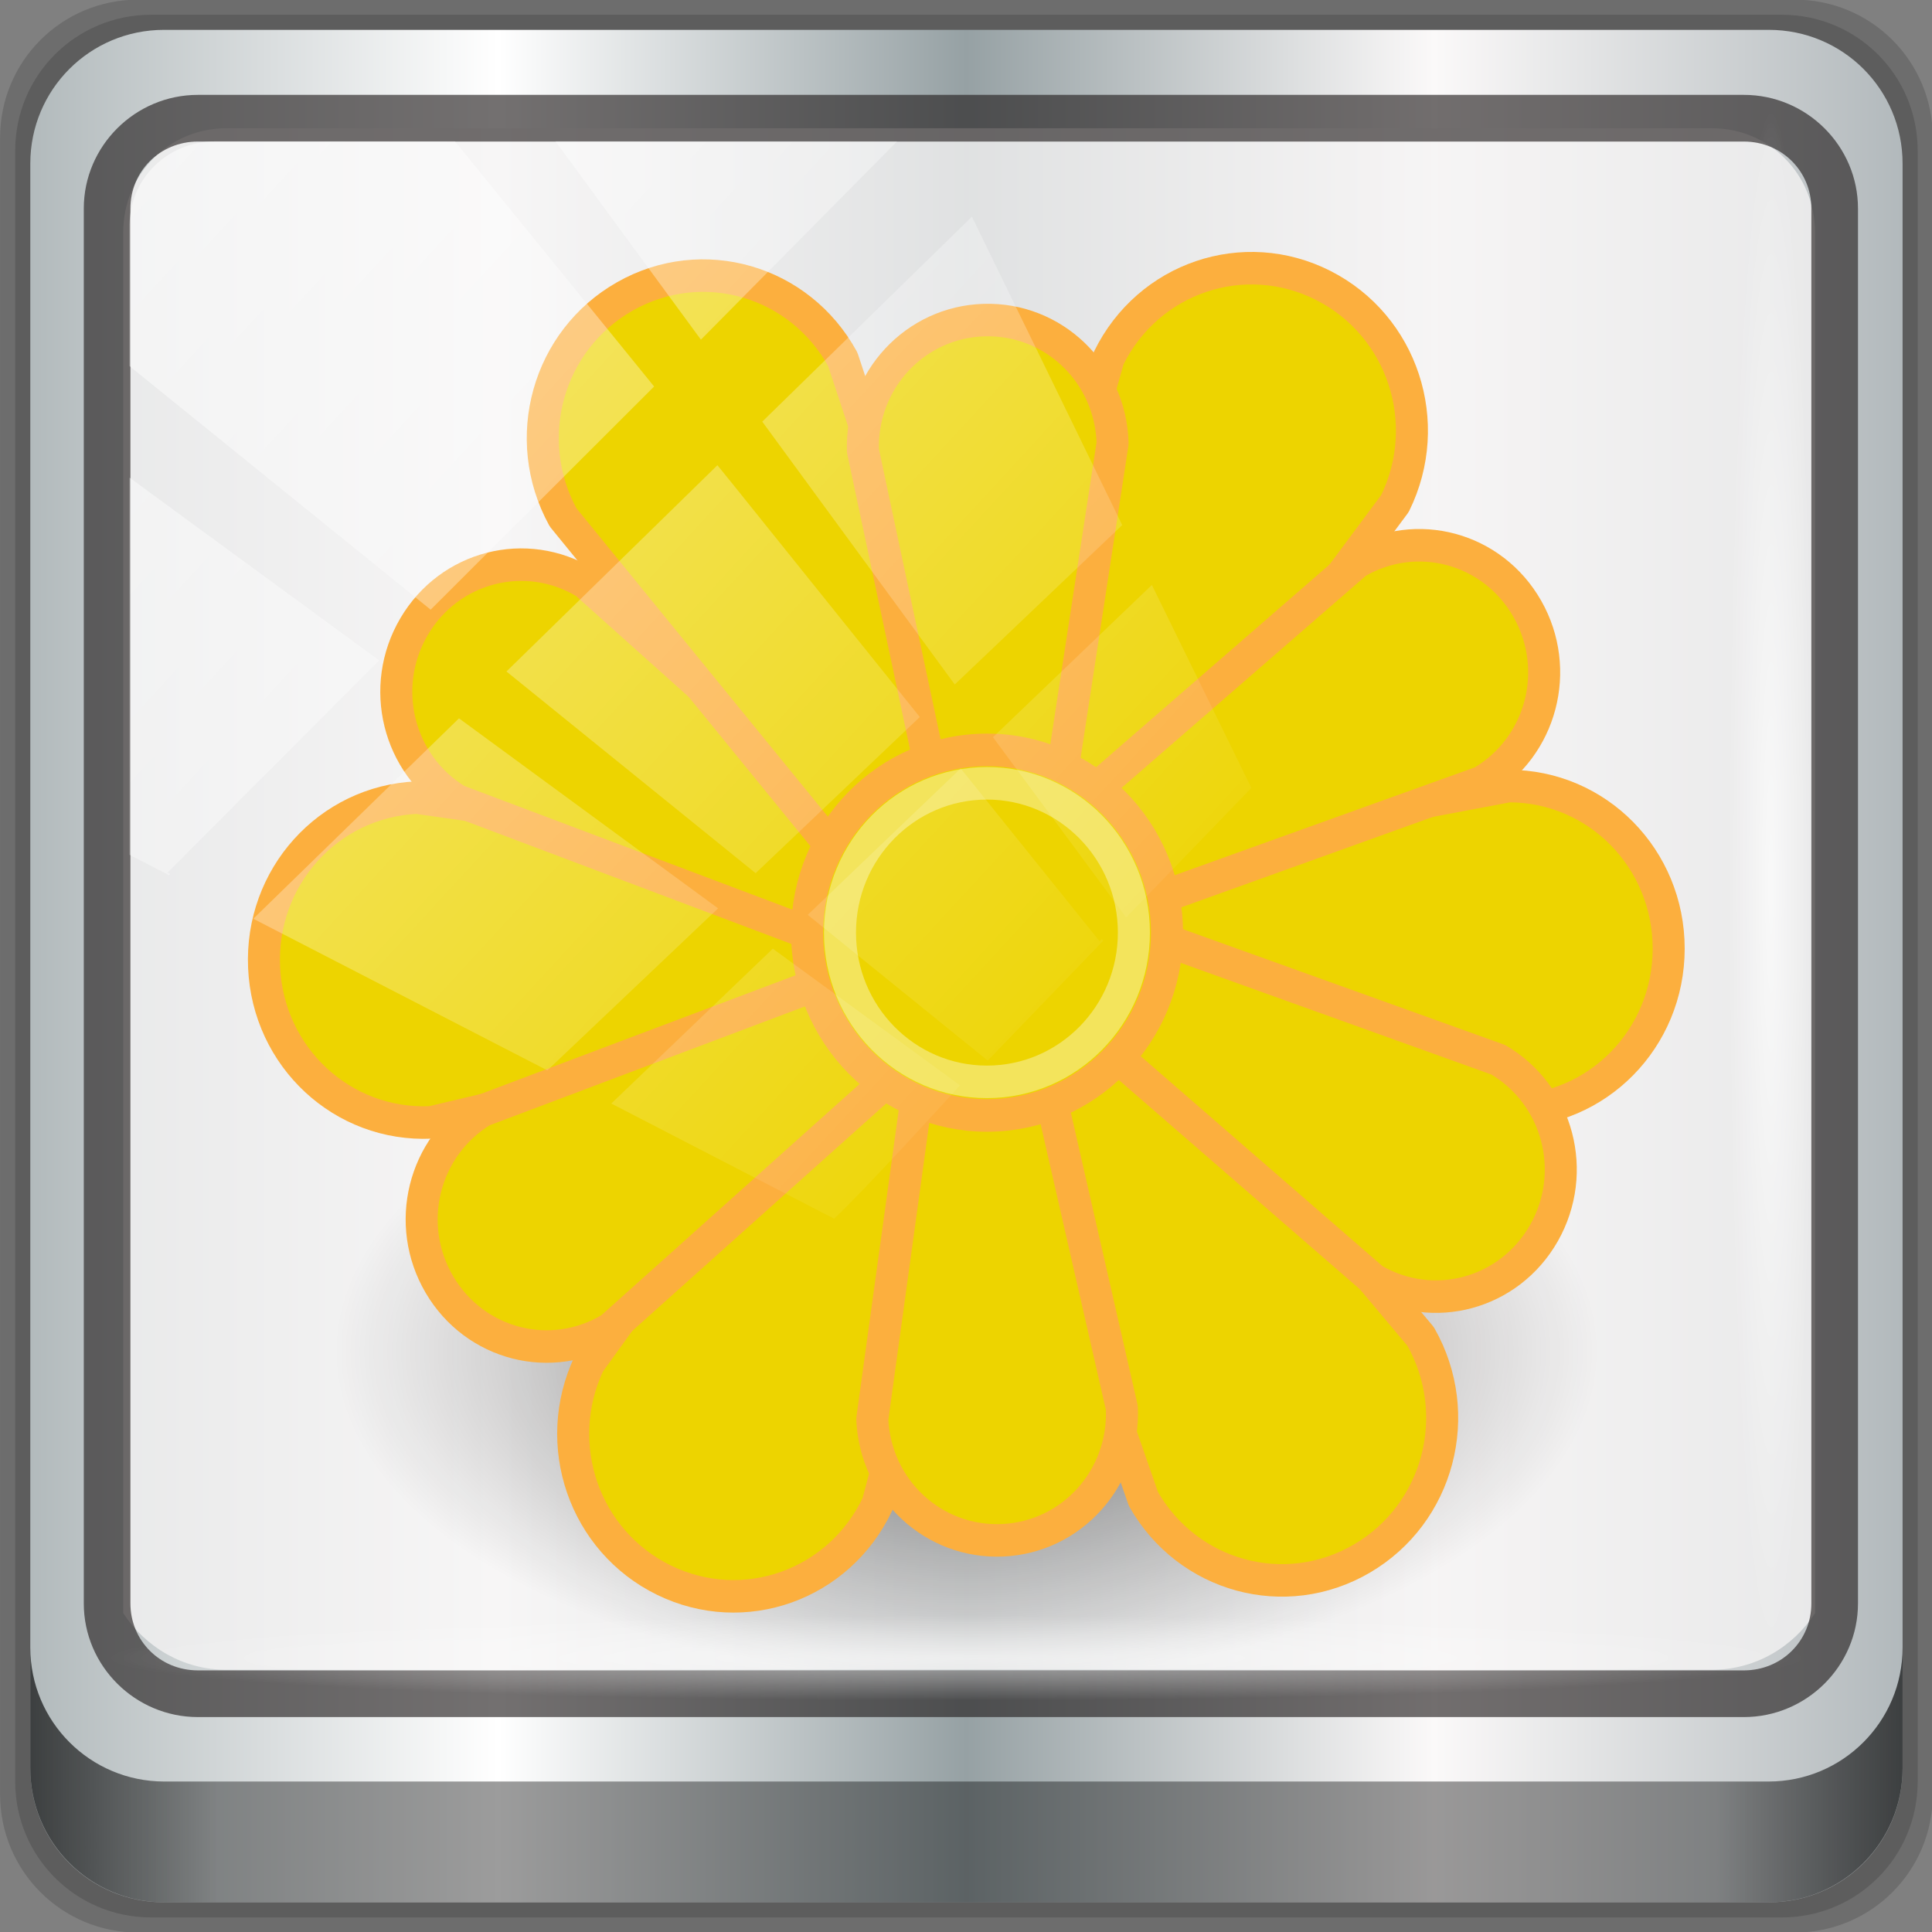 <?xml version="1.0" encoding="UTF-8" standalone="no"?>
<!-- Created with Inkscape (http://www.inkscape.org/) -->

<svg
   xmlns:dc="http://purl.org/dc/elements/1.1/"
   xmlns:cc="http://creativecommons.org/ns#"
   xmlns:rdf="http://www.w3.org/1999/02/22-rdf-syntax-ns#"
   xmlns:svg="http://www.w3.org/2000/svg"
   xmlns="http://www.w3.org/2000/svg"
   xmlns:xlink="http://www.w3.org/1999/xlink"
   xmlns:sodipodi="http://sodipodi.sourceforge.net/DTD/sodipodi-0.dtd"
   xmlns:inkscape="http://www.inkscape.org/namespaces/inkscape"
   inkscape:export-ydpi="90.000000"
   inkscape:export-xdpi="90.000000"
   inkscape:export-filename="/home/jimmac/Desktop/wi-fi.png"
   width="96"
   height="96"
   id="svg11300"
   sodipodi:version="0.32"
   inkscape:version="0.92.2 5c3e80d, 2017-08-06"
   sodipodi:docname="im-icq.svg"
   inkscape:output_extension="org.inkscape.output.svg.inkscape"
   version="1.1">
  <rect width="100%" height="100%" fill="#808080" stroke="none"/>
  <defs
     id="defs3">
    <linearGradient
       inkscape:collect="always"
       id="linearGradient4876">
      <stop
         style="stop-color:#000000;stop-opacity:1;"
         offset="0"
         id="stop4878" />
      <stop
         style="stop-color:#000000;stop-opacity:0;"
         offset="1"
         id="stop4880" />
    </linearGradient>
    <linearGradient
       id="linearGradient5602-7-3-9-8">
      <stop
         offset="0"
         style="stop-color:#579457;stop-opacity:1;"
         id="stop5604-6-70-0-5" />
      <stop
         offset="1"
         style="stop-color:#558455;stop-opacity:1;"
         id="stop5606-0-9-2-0" />
    </linearGradient>
    <linearGradient
       id="linearGradient13990">
      <stop
         style="stop-color:#003366;stop-opacity:1;"
         offset="0"
         id="stop13992" />
      <stop
         style="stop-color:#003366;stop-opacity:0;"
         offset="1"
         id="stop13994" />
    </linearGradient>
    <linearGradient
       id="linearGradient6139-0">
      <stop
         id="stop6141-2"
         offset="0"
         style="stop-color:#b7b7b7;stop-opacity:1;" />
      <stop
         style="stop-color:#ffffff;stop-opacity:1;"
         offset="0.25"
         id="stop6151-0" />
      <stop
         style="stop-color:#9d9d9d;stop-opacity:1;"
         offset="0.5"
         id="stop6147-1" />
      <stop
         id="stop6149-4"
         offset="0.75"
         style="stop-color:#fafafa;stop-opacity:1;" />
      <stop
         id="stop6143-4"
         offset="1"
         style="stop-color:#b7b7b7;stop-opacity:1;" />
    </linearGradient>
    <linearGradient
       id="linearGradient4091-0-3-0-7">
      <stop
         style="stop-color:#ffffff;stop-opacity:1;"
         offset="0"
         id="stop4093-3-6-4-2" />
      <stop
         id="stop4099-6-1-8-3"
         offset="0.8"
         style="stop-color:#ffffff;stop-opacity:1;" />
      <stop
         style="stop-color:#ffffff;stop-opacity:0;"
         offset="1"
         id="stop4095-1-0-7-9" />
    </linearGradient>
    <linearGradient
       id="linearGradient3832-0-6-1-1">
      <stop
         style="stop-color:#000000;stop-opacity:1;"
         offset="0"
         id="stop3834-6-3-7-1" />
      <stop
         id="stop3872-2-4"
         offset="0.1"
         style="stop-color:#000000;stop-opacity:0.588;" />
      <stop
         style="stop-color:#000000;stop-opacity:0.588;"
         offset="0.9"
         id="stop3844-6-2-7-6" />
      <stop
         style="stop-color:#000000;stop-opacity:1;"
         offset="1"
         id="stop3836-5-0-2-9" />
    </linearGradient>
    <filter
       id="filter3174-4"
       style="color-interpolation-filters:sRGB">
      <feGaussianBlur
         stdDeviation="1.71"
         id="feGaussianBlur3176-3" />
    </filter>
    <linearGradient
       gradientUnits="userSpaceOnUse"
       xlink:href="#linearGradient3873-7"
       id="linearGradient3879-8-8"
       y2="48"
       x2="80"
       y1="48"
       x1="16" />
    <linearGradient
       id="linearGradient3873-7">
      <stop
         offset="0"
         style="stop-color:#f0f0f0;stop-opacity:1"
         id="stop3875-0" />
      <stop
         offset="1"
         style="stop-color:#b4b4b4;stop-opacity:1"
         id="stop3877-20-4" />
    </linearGradient>
    <radialGradient
       gradientUnits="userSpaceOnUse"
       xlink:href="#linearGradient3674-5-0"
       id="radialGradient3682-9"
       fy="48"
       fx="48"
       r="32"
       cy="48"
       cx="48" />
    <linearGradient
       id="linearGradient3674-5-0">
      <stop
         offset="0"
         style="stop-color:#ffffff;stop-opacity:1"
         id="stop3676-0-2" />
      <stop
         offset="0.3"
         style="stop-color:#ffffff;stop-opacity:1"
         id="stop3684-9" />
      <stop
         offset="0.9"
         style="stop-color:#f0f0f0;stop-opacity:1"
         id="stop3925-8-3" />
      <stop
         offset="1"
         style="stop-color:#d2d2d2;stop-opacity:1"
         id="stop3678-8-8" />
    </linearGradient>
    <filter
       id="filter3944-7"
       style="color-interpolation-filters:sRGB">
      <feGaussianBlur
         stdDeviation="0.436"
         id="feGaussianBlur3946-6" />
    </filter>
    <radialGradient
       gradientUnits="userSpaceOnUse"
       xlink:href="#linearGradient3893-7"
       id="radialGradient3901-4"
       fy="46.058"
       fx="48.001"
       r="3"
       cy="46.058"
       cx="48.001" />
    <linearGradient
       id="linearGradient3893-7">
      <stop
         offset="0"
         style="stop-color:#ffffff;stop-opacity:1"
         id="stop3895-3" />
      <stop
         offset="1"
         style="stop-color:#a2a2a2;stop-opacity:1"
         id="stop3897-5" />
    </linearGradient>
    <linearGradient
       gradientTransform="matrix(0,1,-1,0,96,0)"
       gradientUnits="userSpaceOnUse"
       xlink:href="#linearGradient3899-9"
       id="linearGradient3905-4"
       y2="48"
       x2="83"
       y1="48"
       x1="13" />
    <linearGradient
       id="linearGradient3899-9">
      <stop
         offset="0"
         style="stop-color:#ffffff;stop-opacity:1"
         id="stop3901-8" />
      <stop
         offset="0.5"
         style="stop-color:#ffffff;stop-opacity:0.412"
         id="stop3981-6" />
      <stop
         offset="1"
         style="stop-color:#868686;stop-opacity:1"
         id="stop3903-5" />
    </linearGradient>
    <linearGradient
       gradientTransform="matrix(0,1,-1,0,96,0)"
       gradientUnits="userSpaceOnUse"
       xlink:href="#linearGradient4876"
       id="linearGradient3923-1-6"
       y2="48"
       x2="120"
       y1="48"
       x1="17" />
    <linearGradient
       gradientUnits="userSpaceOnUse"
       xlink:href="#linearGradient3983-2"
       id="linearGradient3973-9"
       y2="60"
       x2="53"
       y1="60"
       x1="43" />
    <linearGradient
       id="linearGradient3983-2">
      <stop
         offset="0"
         style="stop-color:#ffffff;stop-opacity:1"
         id="stop3985-6" />
      <stop
         offset="1"
         style="stop-color:#868686;stop-opacity:1"
         id="stop3989-2" />
    </linearGradient>
    <radialGradient
       gradientUnits="userSpaceOnUse"
       xlink:href="#linearGradient3674-5-0"
       id="radialGradient3979-6"
       fy="60"
       fx="48"
       r="5"
       cy="60"
       cx="48" />
    <clipPath
       id="clipPath2973-9">
      <rect
         style="fill:url(#linearGradient2977);fill-opacity:1;fill-rule:nonzero;stroke:none"
         id="rect2975-6"
         y="6"
         x="6"
         ry="6"
         rx="6"
         height="84"
         width="84" />
    </clipPath>
    <linearGradient
       inkscape:collect="always"
       id="linearGradient12946">
      <stop
         style="stop-color:#ffffff;stop-opacity:1;"
         offset="0"
         id="stop12948" />
      <stop
         style="stop-color:#ffffff;stop-opacity:0;"
         offset="1"
         id="stop12950" />
    </linearGradient>
    <linearGradient
       gradientTransform="scale(1.006,0.994)"
       gradientUnits="userSpaceOnUse"
       id="ButtonShadow-5"
       y2="7.017"
       x2="45.448"
       y1="92.54"
       x1="45.448">
      <stop
         offset="0"
         style="stop-color:#000000;stop-opacity:1"
         id="stop3750-9" />
      <stop
         offset="1"
         style="stop-color:#000000;stop-opacity:0.588"
         id="stop3752-0" />
    </linearGradient>
    <filter
       id="filter3174-5"
       style="color-interpolation-filters:sRGB">
      <feGaussianBlur
         stdDeviation="1.71"
         id="feGaussianBlur3176-1" />
    </filter>
    <linearGradient
       gradientTransform="matrix(0.314,0,0,0.314,8.608,9.324)"
       gradientUnits="userSpaceOnUse"
       xlink:href="#linearGradient3421"
       id="linearGradient3855"
       y2="78.463"
       x2="117.661"
       y1="151.168"
       x1="136.328" />
    <linearGradient
       id="linearGradient3421">
      <stop
         offset="0"
         style="stop-color:#fe7600;stop-opacity:1"
         id="stop3423" />
      <stop
         offset="1"
         style="stop-color:#f2b26d;stop-opacity:1"
         id="stop3425" />
    </linearGradient>
    <linearGradient
       gradientUnits="userSpaceOnUse"
       xlink:href="#linearGradient3865"
       id="linearGradient3871"
       y2="30.802"
       x2="86.437"
       y1="30.802"
       x1="48.743" />
    <linearGradient
       id="linearGradient3865">
      <stop
         offset="0"
         style="stop-color:#bddb4e;stop-opacity:1"
         id="stop3867" />
      <stop
         offset="1"
         style="stop-color:#52b124;stop-opacity:1"
         id="stop3869" />
    </linearGradient>
    <linearGradient
       gradientTransform="matrix(0.314,0,0,0.314,-69.663,-106.201)"
       gradientUnits="userSpaceOnUse"
       xlink:href="#linearGradient12946"
       id="linearGradient3851"
       y2="471.181"
       x2="315.217"
       y1="468.587"
       x1="312.623" />
    <linearGradient
       gradientTransform="matrix(0.314,0,0,0.314,-68.839,-118.951)"
       gradientUnits="userSpaceOnUse"
       xlink:href="#linearGradient12946"
       id="linearGradient3847"
       y2="471.181"
       x2="315.217"
       y1="468.587"
       x1="312.623" />
    <linearGradient
       gradientUnits="userSpaceOnUse"
       xlink:href="#linearGradient3865"
       id="linearGradient3879"
       y2="-98.684"
       x2="18.555"
       y1="-98.684"
       x1="-19.14" />
    <linearGradient
       y2="47"
       x2="90"
       y1="47"
       x1="6"
       gradientTransform="matrix(1.107,0,0,1.107,-4.994,-3.621)"
       gradientUnits="userSpaceOnUse"
       id="linearGradient4071"
       xlink:href="#linearGradient6139-0-3"
       inkscape:collect="always" />
    <linearGradient
       id="linearGradient6139-0-3">
      <stop
         style="stop-color:#b2babc;stop-opacity:1"
         offset="0"
         id="stop6141-2-6" />
      <stop
         id="stop6151-0-7"
         offset="0.25"
         style="stop-color:#ffffff;stop-opacity:1;" />
      <stop
         id="stop6147-1-5"
         offset="0.5"
         style="stop-color:#96a1a4;stop-opacity:1" />
      <stop
         style="stop-color:#fbf9f9;stop-opacity:1;"
         offset="0.75"
         id="stop6149-4-3" />
      <stop
         style="stop-color:#b2b9bc;stop-opacity:1"
         offset="1"
         id="stop6143-4-5" />
    </linearGradient>
    <linearGradient
       gradientUnits="userSpaceOnUse"
       y2="88.172"
       x2="94.5"
       y1="88.172"
       x1="1.5"
       id="linearGradient4129"
       xlink:href="#linearGradient3832-0-6-1-1"
       inkscape:collect="always"
       gradientTransform="translate(0.149,0.415)" />
    <radialGradient
       r="43.199"
       fy="44.893"
       fx="13.948"
       cy="44.893"
       cx="13.948"
       gradientTransform="matrix(0.975,0,0,0.049,34.048,80.582)"
       gradientUnits="userSpaceOnUse"
       id="radialGradient7462"
       xlink:href="#linearGradient12946"
       inkscape:collect="always" />
    <radialGradient
       r="43.199"
       fy="44.893"
       fx="13.948"
       cy="44.893"
       cx="13.948"
       gradientTransform="matrix(0.888,0,0,0.049,31.96,-90.317)"
       gradientUnits="userSpaceOnUse"
       id="radialGradient7464"
       xlink:href="#linearGradient12946"
       inkscape:collect="always" />
    <linearGradient
       y2="14.514"
       x2="50.528"
       y1="-28.642"
       x1="2.771"
       gradientUnits="userSpaceOnUse"
       id="linearGradient4767"
       xlink:href="#linearGradient12946"
       inkscape:collect="always" />
    <clipPath
       clipPathUnits="userSpaceOnUse"
       id="clipPath4156-4-1">
      <path
         style="opacity:0.6;fill:#ffffff;fill-opacity:1;stroke:none"
         d="m 27.046,-55.695 -14.214,13.321 h 0.061 l 15.653,21.771 10.231,-10.546 C 38.562,-32.302 27.468,-54.819 27.046,-55.695 Z M 9.647,-39.383 -5.241,-25.321 15.988,-7.806 26.372,-18.383 Z m 31.491,12.951 -9.741,9.714 8.945,12.458 7.781,-7.555 z m -49.84,4.379 -13.754,12.982 26.283,13.846 0.061,-0.062 -0.123,-0.062 L 13.599,-5.401 -8.702,-22.053 Z m 38.015,7.401 -9.803,9.775 11.579,9.559 7.628,-7.401 -8.669,-11.009 z m 20.187,5.674 -7.383,7.216 6.188,8.542 5.82,-6.137 z m -32.195,6.322 -9.557,9.498 13.662,7.185 7.934,-7.678 z m 23.312,2.374 -7.107,6.938 8.363,6.907 5.361,-5.674 -0.061,-0.092 -0.092,0.123 -6.464,-8.203 z m -8.73,8.542 -7.505,7.339 10.354,5.458 c 1.397,-1.321 5.675,-6.123 5.851,-6.322 z"
         id="path4158-0-8"
         inkscape:connector-curvature="0" />
    </clipPath>
    <radialGradient
       inkscape:collect="always"
       xlink:href="#linearGradient4876"
       id="radialGradient4882"
       cx="24.25"
       cy="39.5"
       fx="24.25"
       fy="39.5"
       r="19.75"
       gradientTransform="matrix(1,0,0,0.342,0,26)"
       gradientUnits="userSpaceOnUse" />
  </defs>
  <sodipodi:namedview
     stroke="#fcaf3e"
     fill="#edd400"
     id="base"
     pagecolor="#ffffff"
     bordercolor="#666666"
     borderopacity="0.255"
     inkscape:pageopacity="0.0"
     inkscape:pageshadow="2"
     inkscape:zoom="1"
     inkscape:cx="33.11761"
     inkscape:cy="23.847589"
     inkscape:current-layer="g1049"
     showgrid="false"
     inkscape:grid-bbox="true"
     inkscape:document-units="px"
     inkscape:showpageshadow="false"
     inkscape:window-width="1280"
     inkscape:window-height="936"
     inkscape:window-x="0"
     inkscape:window-y="22"
     inkscape:window-maximized="1" />
  <g
     id="layer1"
     inkscape:label="Layer 1"
     inkscape:groupmode="layer"
     transform="translate(0,48)">
    <g
       id="g4333"
       transform="translate(0,-48)">
      <g
         transform="translate(-0.625,0.082)"
         inkscape:export-ydpi="90"
         inkscape:export-xdpi="90"
         inkscape:export-filename="folder.png"
         id="g3043" />
      <g
         style="fill:#ffffff"
         inkscape:label="#g3701"
         transform="matrix(1.039,0,0,1.039,1214.722,1878.812)"
         id="scalable" />
      <g
         id="layer1-6"
         inkscape:label="Layer 1"
         transform="translate(-4.4706248e-7,32)">
        <g
           transform="matrix(0.975,0,0,0.977,33.899,9.657)"
           id="g12958">
          <g
             transform="matrix(1.026,0,0,1.024,-34.916,-43.08)"
             style="display:inline"
             id="g1049">
            <path
               style="display:inline;opacity:0.15;fill:#000000;fill-opacity:1;fill-rule:nonzero;stroke:none"
               d="M 89.292,0.415 H 7.006 c -3.799,0 -6.857,3.058 -6.857,6.857 V 89.558 c 0,3.799 3.058,6.857 6.857,6.857 H 89.292 c 3.799,0 6.857,-3.058 6.857,-6.857 V 7.272 c 0,-3.799 -3.058,-6.857 -6.857,-6.857 z"
               id="path3288"
               inkscape:connector-curvature="0" />
            <path
               inkscape:connector-curvature="0"
               id="path4085"
               d="M 88.649,1.165 H 7.649 c -3.739,0 -6.75,3.01 -6.75,6.75 V 88.915 c 0,3.74 3.011,6.75 6.75,6.75 H 88.649 c 3.74,0 6.75,-3.01 6.75,-6.75 V 7.915 c 0,-3.739 -3.01,-6.75 -6.75,-6.75 z"
               style="display:inline;opacity:0.15;fill:#000000;fill-opacity:1;fill-rule:nonzero;stroke:none" />
            <path
               style="display:inline;fill:url(#linearGradient4071);fill-opacity:1;fill-rule:nonzero;stroke:none"
               d="M 88.006,1.915 H 8.292 c -3.68,0 -6.643,2.963 -6.643,6.643 V 88.272 c 0,3.68 2.963,6.643 6.643,6.643 H 88.006 c 3.68,0 6.643,-2.963 6.643,-6.643 V 8.558 c 0,-3.68 -2.963,-6.643 -6.643,-6.643 z"
               id="rect4251-1"
               inkscape:connector-curvature="0" />
            <path
               style="display:inline;opacity:0.779;fill:#f5f3f3;fill-opacity:1;fill-rule:nonzero;stroke:none;stroke-width:1.03"
               d="m 11.39,6.802 c -2.856,0 -5.124,2.288 -5.124,5.171 v 21.427 7.239 39.914 c 1.097,1.684 2.969,2.812 5.124,2.812 h 4.099 65.589 4.099 c 2.155,0 4.027,-1.127 5.124,-2.812 V 40.64 33.401 11.973 c 0,-2.883 -2.268,-5.171 -5.124,-5.171 z"
               id="path3400-6"
               inkscape:connector-curvature="0"
               sodipodi:nodetypes="sscccsccscccsss" />
            <path
               inkscape:connector-curvature="0"
               id="path4989"
               d="m 9.974,5.144 c -3.117,0 -5.668,2.54 -5.668,5.646 v 69.278 c 0,3.106 2.551,5.646 5.668,5.646 H 86.766 c 3.117,0 5.668,-2.54 5.668,-5.646 V 10.79 c 0,-3.106 -2.551,-5.646 -5.668,-5.646 z m 0,2.319 H 86.766 c 1.888,0 3.352,1.48 3.352,3.327 v 69.278 c 0,1.846 -1.464,3.327 -3.352,3.327 H 9.974 c -1.888,0 -3.352,-1.48 -3.352,-3.327 V 10.79 c 0,-1.846 1.464,-3.327 3.352,-3.327 z"
               style="color:#000000;font-style:normal;font-variant:normal;font-weight:normal;font-stretch:normal;font-size:medium;line-height:normal;font-family:Sans;-inkscape-font-specification:Sans;text-indent:0;text-align:start;text-decoration:none;text-decoration-line:none;letter-spacing:normal;word-spacing:normal;text-transform:none;writing-mode:lr-tb;direction:ltr;baseline-shift:baseline;text-anchor:start;display:inline;overflow:visible;visibility:visible;fill:#241f1f;fill-opacity:0.633;stroke:none;stroke-width:2.376;marker:none;enable-background:accumulate" />
            <path
               inkscape:connector-curvature="0"
               style="display:inline;opacity:0.658;fill:url(#linearGradient4129);fill-opacity:1;fill-rule:nonzero;stroke:none"
               d="m 1.649,82.259 v 6 c 0,3.68 2.976,6.656 6.656,6.656 H 87.993 c 3.68,0 6.656,-2.976 6.656,-6.656 v -6 c 0,3.68 -2.976,6.656 -6.656,6.656 H 8.305 c -3.68,0 -6.656,-2.976 -6.656,-6.656 z"
               id="path4118" />
            <g
               transform="matrix(1.59,0,0,1.615,9.6,9.192)"
               id="g4373">
              <path
                 inkscape:connector-curvature="0"
                 style="color:#000000;display:inline;overflow:visible;visibility:visible;fill:#edd400;fill-opacity:1;fill-rule:evenodd;stroke:#fcaf3e;stroke-width:1;stroke-linecap:round;stroke-linejoin:round;stroke-miterlimit:4;stroke-dasharray:none;stroke-dashoffset:0;stroke-opacity:1;marker:none;marker-start:none;marker-mid:none;marker-end:none"
                 d="M 22.405,25.633 7.521,29.094 C 4.754,29.218 2.427,27.091 2.303,24.324 2.178,21.557 4.306,19.23 7.073,19.105 l 15.134,2.112 c 1.223,-0.055 2.252,0.886 2.307,2.109 0.055,1.223 -0.886,2.252 -2.109,2.307 z"
                 id="path4856"
                 sodipodi:nodetypes="ccsccsc" />
              <path
                 inkscape:connector-curvature="0"
                 sodipodi:nodetypes="ccsccsc"
                 id="path4854"
                 d="M 24.467,20.28 28.686,5.593 c 1.238,-2.478 4.229,-3.476 6.707,-2.238 2.478,1.238 3.476,4.229 2.238,6.707 l -9.21,12.194 c -0.547,1.095 -1.87,1.537 -2.965,0.989 -1.095,-0.547 -1.537,-1.87 -0.989,-2.965 z"
                 style="color:#000000;display:inline;overflow:visible;visibility:visible;fill:#edd400;fill-opacity:1;fill-rule:evenodd;stroke:#fcaf3e;stroke-width:1;stroke-linecap:round;stroke-linejoin:round;stroke-miterlimit:4;stroke-dasharray:none;stroke-dashoffset:0;stroke-opacity:1;marker:none;marker-start:none;marker-mid:none;marker-end:none" />
              <path
                 inkscape:connector-curvature="0"
                 sodipodi:nodetypes="ccsccsc"
                 id="path4858"
                 d="M 19.519,23.348 8.336,19.197 C 6.48,18.087 5.88,15.7 6.99,13.844 8.099,11.989 10.487,11.388 12.342,12.498 l 8.948,7.888 c 0.82,0.491 1.086,1.546 0.595,2.366 -0.491,0.82 -1.546,1.086 -2.366,0.595 z"
                 style="color:#000000;display:inline;overflow:visible;visibility:visible;fill:#edd400;fill-opacity:1;fill-rule:evenodd;stroke:#fcaf3e;stroke-width:1;stroke-linecap:round;stroke-linejoin:round;stroke-miterlimit:4;stroke-dasharray:none;stroke-dashoffset:0;stroke-opacity:1;marker:none;marker-start:none;marker-mid:none;marker-end:none" />
              <path
                 inkscape:connector-curvature="0"
                 style="color:#000000;display:inline;overflow:visible;visibility:visible;fill:#edd400;fill-opacity:1;fill-rule:evenodd;stroke:#fcaf3e;stroke-width:1;stroke-linecap:round;stroke-linejoin:round;stroke-miterlimit:4;stroke-dasharray:none;stroke-dashoffset:0;stroke-opacity:1;marker:none;marker-start:none;marker-mid:none;marker-end:none"
                 d="M 21.392,22.256 11.645,10.488 c -1.348,-2.42 -0.485,-5.452 1.935,-6.8 2.42,-1.348 5.452,-0.485 6.8,1.935 l 4.874,14.483 c 0.596,1.07 0.214,2.411 -0.855,3.006 -1.07,0.596 -2.411,0.214 -3.006,-0.855 z"
                 id="path4860"
                 sodipodi:nodetypes="ccsccsc" />
              <path
                 inkscape:connector-curvature="0"
                 sodipodi:nodetypes="ccsccsc"
                 id="rect4849"
                 d="m 26.16,21.539 15.024,-2.789 c 2.77,0 4.999,2.23 4.999,4.999 0,2.77 -2.23,4.999 -4.999,4.999 l -15.024,-2.789 c -1.224,0 -2.21,-0.986 -2.21,-2.21 0,-1.224 0.986,-2.21 2.21,-2.21 z"
                 style="color:#000000;display:inline;overflow:visible;visibility:visible;fill:#edd400;fill-opacity:1;fill-rule:evenodd;stroke:#fcaf3e;stroke-width:1;stroke-linecap:round;stroke-linejoin:round;stroke-miterlimit:4;stroke-dasharray:none;stroke-dashoffset:0;stroke-opacity:1;marker:none;marker-start:none;marker-mid:none;marker-end:none" />
              <path
                 inkscape:connector-curvature="0"
                 style="color:#000000;display:inline;overflow:visible;visibility:visible;fill:#edd400;fill-opacity:1;fill-rule:evenodd;stroke:#fcaf3e;stroke-width:1;stroke-linecap:round;stroke-linejoin:round;stroke-miterlimit:4;stroke-dasharray:none;stroke-dashoffset:0;stroke-opacity:1;marker:none;marker-start:none;marker-mid:none;marker-end:none"
                 d="m 27.368,19.621 9.068,-7.75 c 1.872,-1.081 4.25,-0.444 5.331,1.428 1.081,1.872 0.444,4.25 -1.428,5.331 L 29.093,22.609 c -0.828,0.478 -1.879,0.196 -2.357,-0.632 -0.478,-0.828 -0.196,-1.879 0.632,-2.357 z"
                 id="path4852"
                 sodipodi:nodetypes="ccsccsc" />
              <path
                 inkscape:connector-curvature="0"
                 sodipodi:nodetypes="ccsccsc"
                 id="path4862"
                 d="M 23.527,20.093 21.01,8.434 c -0.063,-2.161 1.626,-3.952 3.787,-4.014 2.161,-0.063 3.952,1.626 4.014,3.787 L 26.977,19.993 c 0.028,0.955 -0.719,1.747 -1.674,1.775 -0.955,0.028 -1.747,-0.719 -1.775,-1.674 z"
                 style="color:#000000;display:inline;overflow:visible;visibility:visible;fill:#edd400;fill-opacity:1;fill-rule:evenodd;stroke:#fcaf3e;stroke-width:1;stroke-linecap:round;stroke-linejoin:round;stroke-miterlimit:4;stroke-dasharray:none;stroke-dashoffset:0;stroke-opacity:1;marker:none;marker-start:none;marker-mid:none;marker-end:none" />
              <ellipse
                 ry="6.75"
                 rx="19.75"
                 cy="39.5"
                 cx="24.25"
                 transform="matrix(1,0,0,1.5,0,-23.125)"
                 id="path4874"
                 style="color:#000000;display:inline;overflow:visible;visibility:visible;opacity:0.538;fill:url(#radialGradient4882);fill-opacity:1;fill-rule:evenodd;stroke:none;stroke-width:1;stroke-linecap:round;stroke-linejoin:round;stroke-miterlimit:4;stroke-dasharray:none;stroke-dashoffset:0;stroke-opacity:1;marker:none;marker-start:none;marker-mid:none;marker-end:none" />
              <path
                 inkscape:connector-curvature="0"
                 style="color:#000000;display:inline;overflow:visible;visibility:visible;fill:#edd400;fill-opacity:1;fill-rule:evenodd;stroke:#fcaf3e;stroke-width:1;stroke-linecap:round;stroke-linejoin:round;stroke-miterlimit:4;stroke-dasharray:none;stroke-dashoffset:0;stroke-opacity:1;marker:none;marker-start:none;marker-mid:none;marker-end:none"
                 d="m 25.462,26.081 -3.994,14.75 c -1.2,2.496 -4.175,3.54 -6.671,2.341 -2.496,-1.2 -3.54,-4.175 -2.341,-6.671 l 9.022,-12.334 c 0.53,-1.104 1.846,-1.565 2.949,-1.035 1.104,0.53 1.565,1.846 1.035,2.949 z"
                 id="path4864"
                 sodipodi:nodetypes="ccsccsc" />
              <path
                 inkscape:connector-curvature="0"
                 sodipodi:nodetypes="ccsccsc"
                 id="path4868"
                 d="m 22.083,27.542 -8.948,7.888 C 11.279,36.54 8.892,35.939 7.782,34.083 6.673,32.228 7.273,29.841 9.129,28.731 L 20.312,24.581 c 0.82,-0.491 1.876,-0.225 2.366,0.595 0.491,0.82 0.225,1.876 -0.595,2.366 z"
                 style="color:#000000;display:inline;overflow:visible;visibility:visible;fill:#edd400;fill-opacity:1;fill-rule:evenodd;stroke:#fcaf3e;stroke-width:1;stroke-linecap:round;stroke-linejoin:round;stroke-miterlimit:4;stroke-dasharray:none;stroke-dashoffset:0;stroke-opacity:1;marker:none;marker-start:none;marker-mid:none;marker-end:none" />
              <path
                 inkscape:connector-curvature="0"
                 sodipodi:nodetypes="ccsccsc"
                 id="path4870"
                 d="m 28.506,24.058 9.927,11.618 c 1.385,2.399 0.568,5.444 -1.83,6.829 -2.399,1.385 -5.444,0.568 -6.829,-1.83 L 24.678,26.268 c -0.612,-1.06 -0.251,-2.407 0.809,-3.019 1.06,-0.612 2.407,-0.251 3.019,0.809 z"
                 style="color:#000000;display:inline;overflow:visible;visibility:visible;fill:#edd400;fill-opacity:1;fill-rule:evenodd;stroke:#fcaf3e;stroke-width:1;stroke-linecap:round;stroke-linejoin:round;stroke-miterlimit:4;stroke-dasharray:none;stroke-dashoffset:0;stroke-opacity:1;marker:none;marker-start:none;marker-mid:none;marker-end:none" />
              <path
                 inkscape:connector-curvature="0"
                 style="color:#000000;display:inline;overflow:visible;visibility:visible;fill:#edd400;fill-opacity:1;fill-rule:evenodd;stroke:#fcaf3e;stroke-width:1;stroke-linecap:round;stroke-linejoin:round;stroke-miterlimit:4;stroke-dasharray:none;stroke-dashoffset:0;stroke-opacity:1;marker:none;marker-start:none;marker-mid:none;marker-end:none"
                 d="m 26.404,26.253 2.696,11.62 c 0.096,2.16 -1.565,3.976 -3.725,4.072 -2.16,0.096 -3.976,-1.565 -4.072,-3.725 l 1.654,-11.813 c -0.042,-0.955 0.692,-1.758 1.647,-1.8 0.955,-0.042 1.758,0.692 1.8,1.647 z"
                 id="path4872"
                 sodipodi:nodetypes="ccsccsc" />
              <path
                 inkscape:connector-curvature="0"
                 style="color:#000000;display:inline;overflow:visible;visibility:visible;fill:#edd400;fill-opacity:1;fill-rule:evenodd;stroke:#fcaf3e;stroke-width:1;stroke-linecap:round;stroke-linejoin:round;stroke-miterlimit:4;stroke-dasharray:none;stroke-dashoffset:0;stroke-opacity:1;marker:none;marker-start:none;marker-mid:none;marker-end:none"
                 d="m 29.613,23.188 11.245,3.979 c 1.872,1.081 2.509,3.459 1.428,5.331 -1.081,1.872 -3.459,2.509 -5.331,1.428 l -9.068,-7.75 c -0.828,-0.478 -1.109,-1.529 -0.631,-2.357 0.478,-0.828 1.529,-1.109 2.357,-0.631 z"
                 id="path4866"
                 sodipodi:nodetypes="ccsccsc" />
              <circle
                 transform="matrix(0.649,0,0,0.649,8.826,8.169)"
                 r="8.662"
                 cy="23.251"
                 cx="24.749"
                 id="path4838"
                 style="color:#000000;display:inline;overflow:visible;visibility:visible;opacity:1;fill:#edd400;fill-opacity:1;fill-rule:evenodd;stroke:#fcaf3e;stroke-width:1.542;stroke-linecap:round;stroke-linejoin:round;stroke-miterlimit:4;stroke-dasharray:none;stroke-dashoffset:0;stroke-opacity:1;marker:none;marker-start:none;marker-mid:none;marker-end:none" />
              <circle
                 transform="matrix(0.53,0,0,0.53,11.768,10.933)"
                 r="8.662"
                 cy="23.251"
                 cx="24.749"
                 style="color:#000000;display:inline;overflow:visible;visibility:visible;opacity:0.363;fill:none;fill-opacity:1;fill-rule:evenodd;stroke:#ffffff;stroke-width:1.888;stroke-linecap:round;stroke-linejoin:round;stroke-miterlimit:4;stroke-dasharray:none;stroke-dashoffset:0;stroke-opacity:1;marker:none;marker-start:none;marker-mid:none;marker-end:none"
                 id="path4884" />
            </g>
            <rect
               style="opacity:0.55;fill:url(#radialGradient7462);fill-opacity:1;stroke:none"
               id="rect4131"
               width="84.25"
               height="4.25"
               x="5.524"
               y="80.665"
               rx="0"
               ry="4.25" />
            <rect
               ry="4.25"
               rx="0"
               y="-90.234"
               x="5.975"
               height="4.25"
               width="76.75"
               id="rect4141"
               style="opacity:0.669;fill:url(#radialGradient7464);fill-opacity:1;stroke:none"
               transform="rotate(90)" />
            <rect
               transform="matrix(1.069,0,0,1.048,4.444,38.894)"
               style="opacity:0.508;fill:url(#linearGradient4767);fill-opacity:1;stroke:none"
               id="rect4146"
               width="75.966"
               height="69.024"
               x="2"
               y="-30"
               rx="3.957"
               ry="3.957"
               clip-path="url(#clipPath4156-4-1)" />
          </g>
        </g>
      </g>
    </g>
  </g>
</svg>
